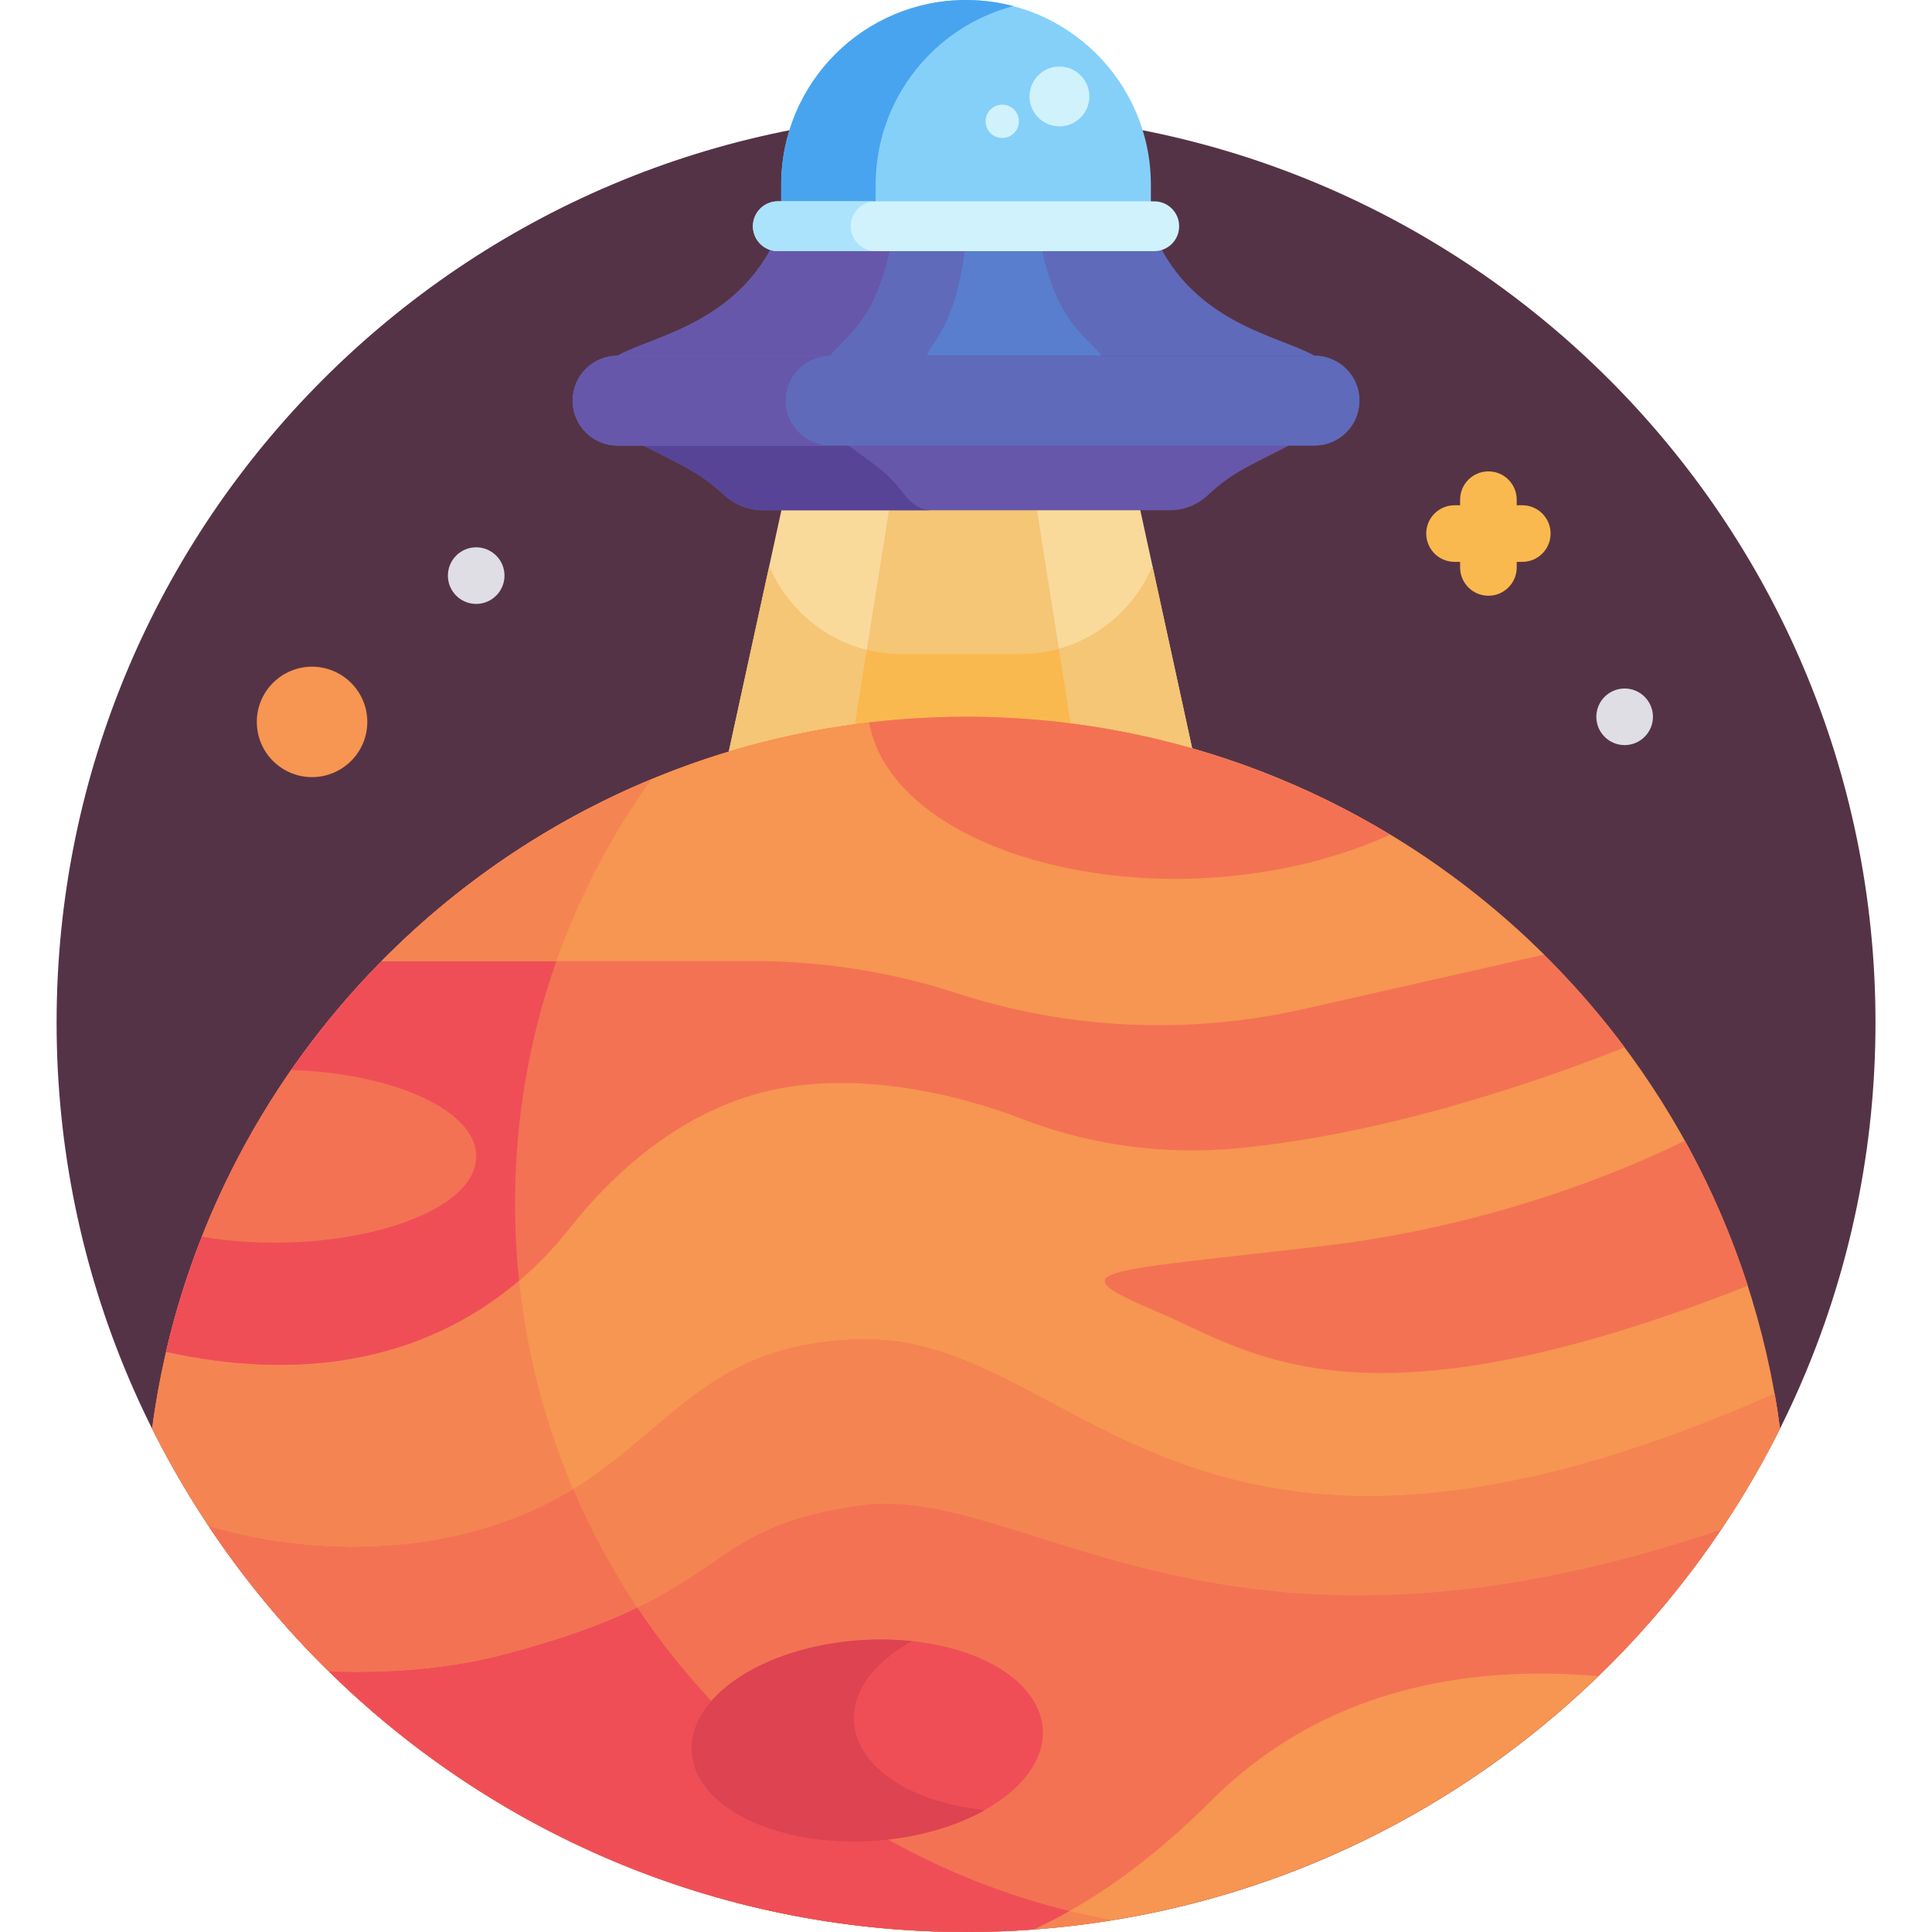 <svg height="512pt" viewBox="-15 0 512 512" width="512pt" xmlns="http://www.w3.org/2000/svg"><path d="m482.023 270.988c0 133.105-107.906 241.012-241.012 241.012s-241.012-107.906-241.012-241.012 107.906-241.012 241.012-241.012 241.012 107.906 241.012 241.012zm0 0" fill="#553346"/><path d="m302.598 205.949-16.609-76.238-92.707.012-16.625 76.227zm0 0" fill="#f9da9b"/><path d="m290.414 150.027c-5.719 13.504-19.066 23.312-35.133 23.312h-31.297c-16.066 0-29.41-9.805-35.129-23.309l-12.199 55.918h125.941zm0 0" fill="#f4c676"/><path d="m209.309 205.949h61.66l-12.023-76.234-28.316.004h-9.148zm0 0" fill="#f4c676"/><path d="m209.309 205.949h61.656l-5.363-34.016c-3.266.914-6.723 1.406-10.32 1.406h-31.301c-3.215 0-6.324-.398-9.285-1.137zm0 0" fill="#fab94f"/><path d="m241.012 189.961c-110.359 0-201.508 82.141-215.707 188.613 39.93 79.906 122.152 133.426 215.707 133.426 93.605 0 175.797-53.566 215.707-133.426-14.199-106.477-105.352-188.613-215.707-188.613zm0 0" fill="#f79552"/><path d="m121.488 318.949c0-41.945 13.387-80.762 36.105-112.422-70.238 29.176-121.895 94.086-132.289 172.047 39.93 79.906 122.152 133.426 215.707 133.426 12.48 0 25.488-.965 38.805-3.121-90.043-16.355-158.328-95.164-158.328-189.93zm0 0" fill="#f58453"/><path d="m352.805 220.848c-53.113 22.832-127.977 8.066-136.164-29.535-92.246 10.281-167.082 78.207-187.656 166.941 41.199 9.109 80.66.652 107.082-32.879 9.582-12.16 26.824-29.547 50.66-35.809 24.219-6.367 51.992.332 69.031 6.934 18.23 7.062 37.898 9.629 57.363 7.781 40.418-3.844 81.602-18.434 102.426-26.727-16.977-22.746-38.309-42.047-62.742-56.707zm0 0" fill="#f37254"/><path d="m122.566 339.344c-.703-6.703-1.074-13.504-1.074-20.395 0-41.941 13.379-80.754 36.098-112.414-64.355 26.77-112.684 83.168-128.578 151.723 34.191 7.555 67.258 3.379 93.555-18.914zm0 0" fill="#ef4e57"/><path d="m62.16 283.547c-9.504 13.676-17.48 28.496-23.68 44.207 34.117 5.727 72.715-4.875 72.715-21.359 0-12.039-21.59-21.906-49.035-22.848zm0 0" fill="#f37254"/><path d="m455.309 369.367c-155.77 68.922-184.402-15.137-241.453-14.418-54.027.68-54.262 41.797-110.727 52.66-24.762 4.766-46.332 1.781-62.762-3.074 44.156 66.207 118.637 107.465 200.645 107.465 5.344 0 11.609-.203 17.867-.66 15.223-7.023 30.91-17.953 47.008-34.047 29.586-29.59 67.461-36.133 102.695-33.102 19.527-18.895 35.863-41.062 48.137-65.621-.41-3.086-.867-6.16-1.41-9.203zm0 0" fill="#f37254"/><path d="m258.891 511.336c3.156-1.457 6.332-3.094 9.527-4.895-59.336-14.551-107.902-56.52-131.484-111.723-27.238 16.805-64.586 19.258-96.547 9.824 43.941 65.867 118.18 107.457 200.625 107.457 5.336 0 11.68-.211 17.879-.664zm0 0" fill="#ef4e57"/><path d="m441.117 405.348c5.754-8.551 10.965-17.496 15.602-26.777-.41-3.09-.871-6.16-1.41-9.203-155.77 68.922-184.402-15.137-241.453-14.418-54.027.68-54.262 41.797-110.727 52.66-24.762 4.766-46.332 1.781-62.762-3.074 9.254 13.875 19.91 26.734 31.766 38.379 15.305.555 31.301-.508 46.395-4.469 62.516-16.398 50.824-33.508 94.598-39.5 43.496-5.953 94.785 51.629 227.992 6.402zm0 0" fill="#f58453"/><path d="m72.133 442.914c15.305.555 31.301-.508 46.395-4.469 15.859-4.16 26.938-8.367 35.363-12.422-6.566-9.836-12.258-20.305-16.957-31.305-27.238 16.805-64.586 19.258-96.547 9.824 9.609 14.391 19.941 26.711 31.746 38.371zm0 0" fill="#f37254"/><path d="m261.348 458.16c-.973-14.684-22.59-25.203-48.281-23.496-25.691 1.703-45.73 14.984-44.754 29.668.973 14.68 22.59 25.199 48.281 23.496 25.691-1.707 45.73-14.988 44.754-29.668zm0 0" fill="#ef4e57"/><path d="m226.676 434.922c-4.336-.461-8.91-.562-13.621-.25-25.691 1.703-45.73 14.984-44.754 29.668.973 14.68 22.59 25.199 48.281 23.5 11.336-.754 21.566-3.762 29.383-8.148-35.664-3.781-46.824-29.32-19.289-44.77zm0 0" fill="#dd4351"/><path d="m431.52 302.301c-15.441 7.598-50.551 22.605-96.07 27.926-61.055 7.137-70.336 6.098-43.367 17.586 24.633 10.496 53.148 33.488 156.102-7.062-4.332-13.434-9.934-26.301-16.664-38.449zm0 0" fill="#f37254"/><path d="m241.012 189.961c-60.605 0-115.418 24.777-154.879 64.746h98.777c18.203 0 36.297 2.867 53.613 8.496 29.691 9.656 61.438 11.113 91.887 4.223l63.773-14.434c-39.328-38.961-93.438-63.031-153.172-63.031zm0 0" fill="#f79552"/><path d="m86.148 254.707h46.297c6.113-17.32 14.625-33.508 25.137-48.16-27.324 11.348-51.465 27.922-71.434 48.16zm0 0" fill="#f58453"/><path d="m215.324 191.473c6.832 37.18 82.406 54.762 138.078 29.738-32.809-19.824-71.262-31.254-112.391-31.254-8.691.004-17.262.523-25.688 1.516zm0 0" fill="#f37254"/><path d="m388.422 133.898h-1.477v-1.477c0-4.145-3.359-7.5-7.5-7.5-4.145 0-7.5 3.355-7.5 7.5v1.477h-1.48c-4.141 0-7.5 3.355-7.5 7.5 0 4.141 3.359 7.5 7.5 7.5h1.48v1.477c0 4.145 3.355 7.5 7.5 7.5 4.141 0 7.5-3.355 7.5-7.5v-1.477h1.477c4.141 0 7.5-3.359 7.5-7.5 0-4.145-3.359-7.5-7.5-7.5zm0 0" fill="#fab94f"/><path d="m415.547 182.461c-4.055 0-7.5 3.27-7.5 7.5 0 4.219 3.434 7.5 7.5 7.5s7.5-3.305 7.5-7.5c0-4.207-3.441-7.5-7.5-7.5zm0 0" fill="#dfdee4"/><path d="m111.195 145.043c-4.18 0-7.5 3.406-7.5 7.5 0 4.148 3.355 7.5 7.5 7.5 4.059 0 7.5-3.293 7.5-7.5 0-4.23-3.469-7.5-7.5-7.5zm0 0" fill="#dfdee4"/><path d="m67.699 176.676c-7.941 0-14.637 6.41-14.637 14.637 0 8.234 6.695 14.637 14.637 14.637 7.953 0 14.641-6.457 14.641-14.637 0-8.227-6.738-14.637-14.641-14.637zm0 0" fill="#f79552"/><path d="m241.012 0c-27.055 0-48.984 21.93-48.984 48.984v10.973h97.969v-10.973c0-27.055-21.93-48.984-48.984-48.984zm0 0" fill="#85d0f9"/><path d="m253.523 1.617c-3.992-1.051-8.188-1.617-12.512-1.617-27.055 0-48.984 21.93-48.984 48.984v10.973h25.027v-10.973c0-22.727 15.48-41.836 36.469-47.367zm0 0" fill="#48a4ef"/><path d="m289.996 59.957h-97.969c-9.801 25.727-34.016 28.945-43.379 34.332h184.727c-9.512-5.473-33.566-8.578-43.379-34.332zm0 0" fill="#5f6abb"/><path d="m222.82 59.957h-30.793c-9.801 25.727-34.016 28.945-43.379 34.332h57.328c3.684-5.457 13.035-8.582 16.844-34.332zm0 0" fill="#6757aa"/><path d="m260.027 59.957h-38.035c-3.805 25.719-13.219 28.969-16.84 34.332h71.719c-3.684-5.457-13.031-8.582-16.844-34.332zm0 0" fill="#587ecd"/><path d="m241.453 59.957h-19.461c-3.805 25.719-13.219 28.965-16.84 34.332h25.434c2.398-5.512 8.41-8.566 10.867-34.332zm0 0" fill="#5f6abb"/><path d="m148.648 114.469c15.066 8.23 20.488 9.508 27.965 16.473 3.027 2.824 6.777 4.281 10.602 4.281h107.855c3.656 0 7.25-1.371 10.133-4.086 7.527-7.094 12.918-8.32 28.172-16.668-10.23 0-174.453 0-184.727 0zm0 0" fill="#6757aa"/><path d="m224.562 130.941c-5.148-6.91-8.797-8.121-19.41-16.473h-56.504c15.066 8.23 20.488 9.508 27.965 16.473 3.027 2.824 6.777 4.281 10.602 4.281h44.707c-2.652 0-5.258-1.457-7.359-4.281zm0 0" fill="#584496"/><path d="m290.887 66.559h-99.754c-3.645 0-6.602-2.957-6.602-6.602s2.957-6.602 6.602-6.602h99.754c3.648 0 6.602 2.957 6.602 6.602s-2.953 6.602-6.602 6.602zm0 0" fill="#d0f2fc"/><path d="m210.453 59.957c0-3.645 2.953-6.602 6.602-6.602h-25.922c-3.645 0-6.602 2.957-6.602 6.602s2.957 6.602 6.602 6.602h25.922c-3.648 0-6.602-2.957-6.602-6.602zm0 0" fill="#ace3fc"/><path d="m333.375 118.055h-184.727c-6.562 0-11.883-5.32-11.883-11.883s5.32-11.883 11.883-11.883h184.727c6.562 0 11.883 5.32 11.883 11.883s-5.32 11.883-11.883 11.883zm0 0" fill="#5f6abb"/><path d="m333.375 118.055h-184.727c-6.562 0-11.883-5.32-11.883-11.883s5.32-11.883 11.883-11.883h184.727c6.562 0 11.883 5.32 11.883 11.883s-5.32 11.883-11.883 11.883zm0 0" fill="#5f6abb"/><path d="m193.195 106.172c0-6.562 5.395-11.883 11.957-11.883h-56.504c-6.562 0-11.883 5.32-11.883 11.883s5.32 11.883 11.883 11.883h56.504c-6.562 0-11.957-5.32-11.957-11.883zm0 0" fill="#6757aa"/><g fill="#d0f2fc"><path d="m273.688 25.559c0 4.379-3.547 7.926-7.926 7.926-4.375 0-7.926-3.547-7.926-7.926 0-4.375 3.551-7.926 7.926-7.926 4.379 0 7.926 3.551 7.926 7.926zm0 0"/><path d="m255.02 32.148c0 2.441-1.977 4.418-4.414 4.418-2.441 0-4.418-1.977-4.418-4.418 0-2.438 1.977-4.414 4.418-4.414 2.438 0 4.414 1.977 4.414 4.414zm0 0"/></g></svg>